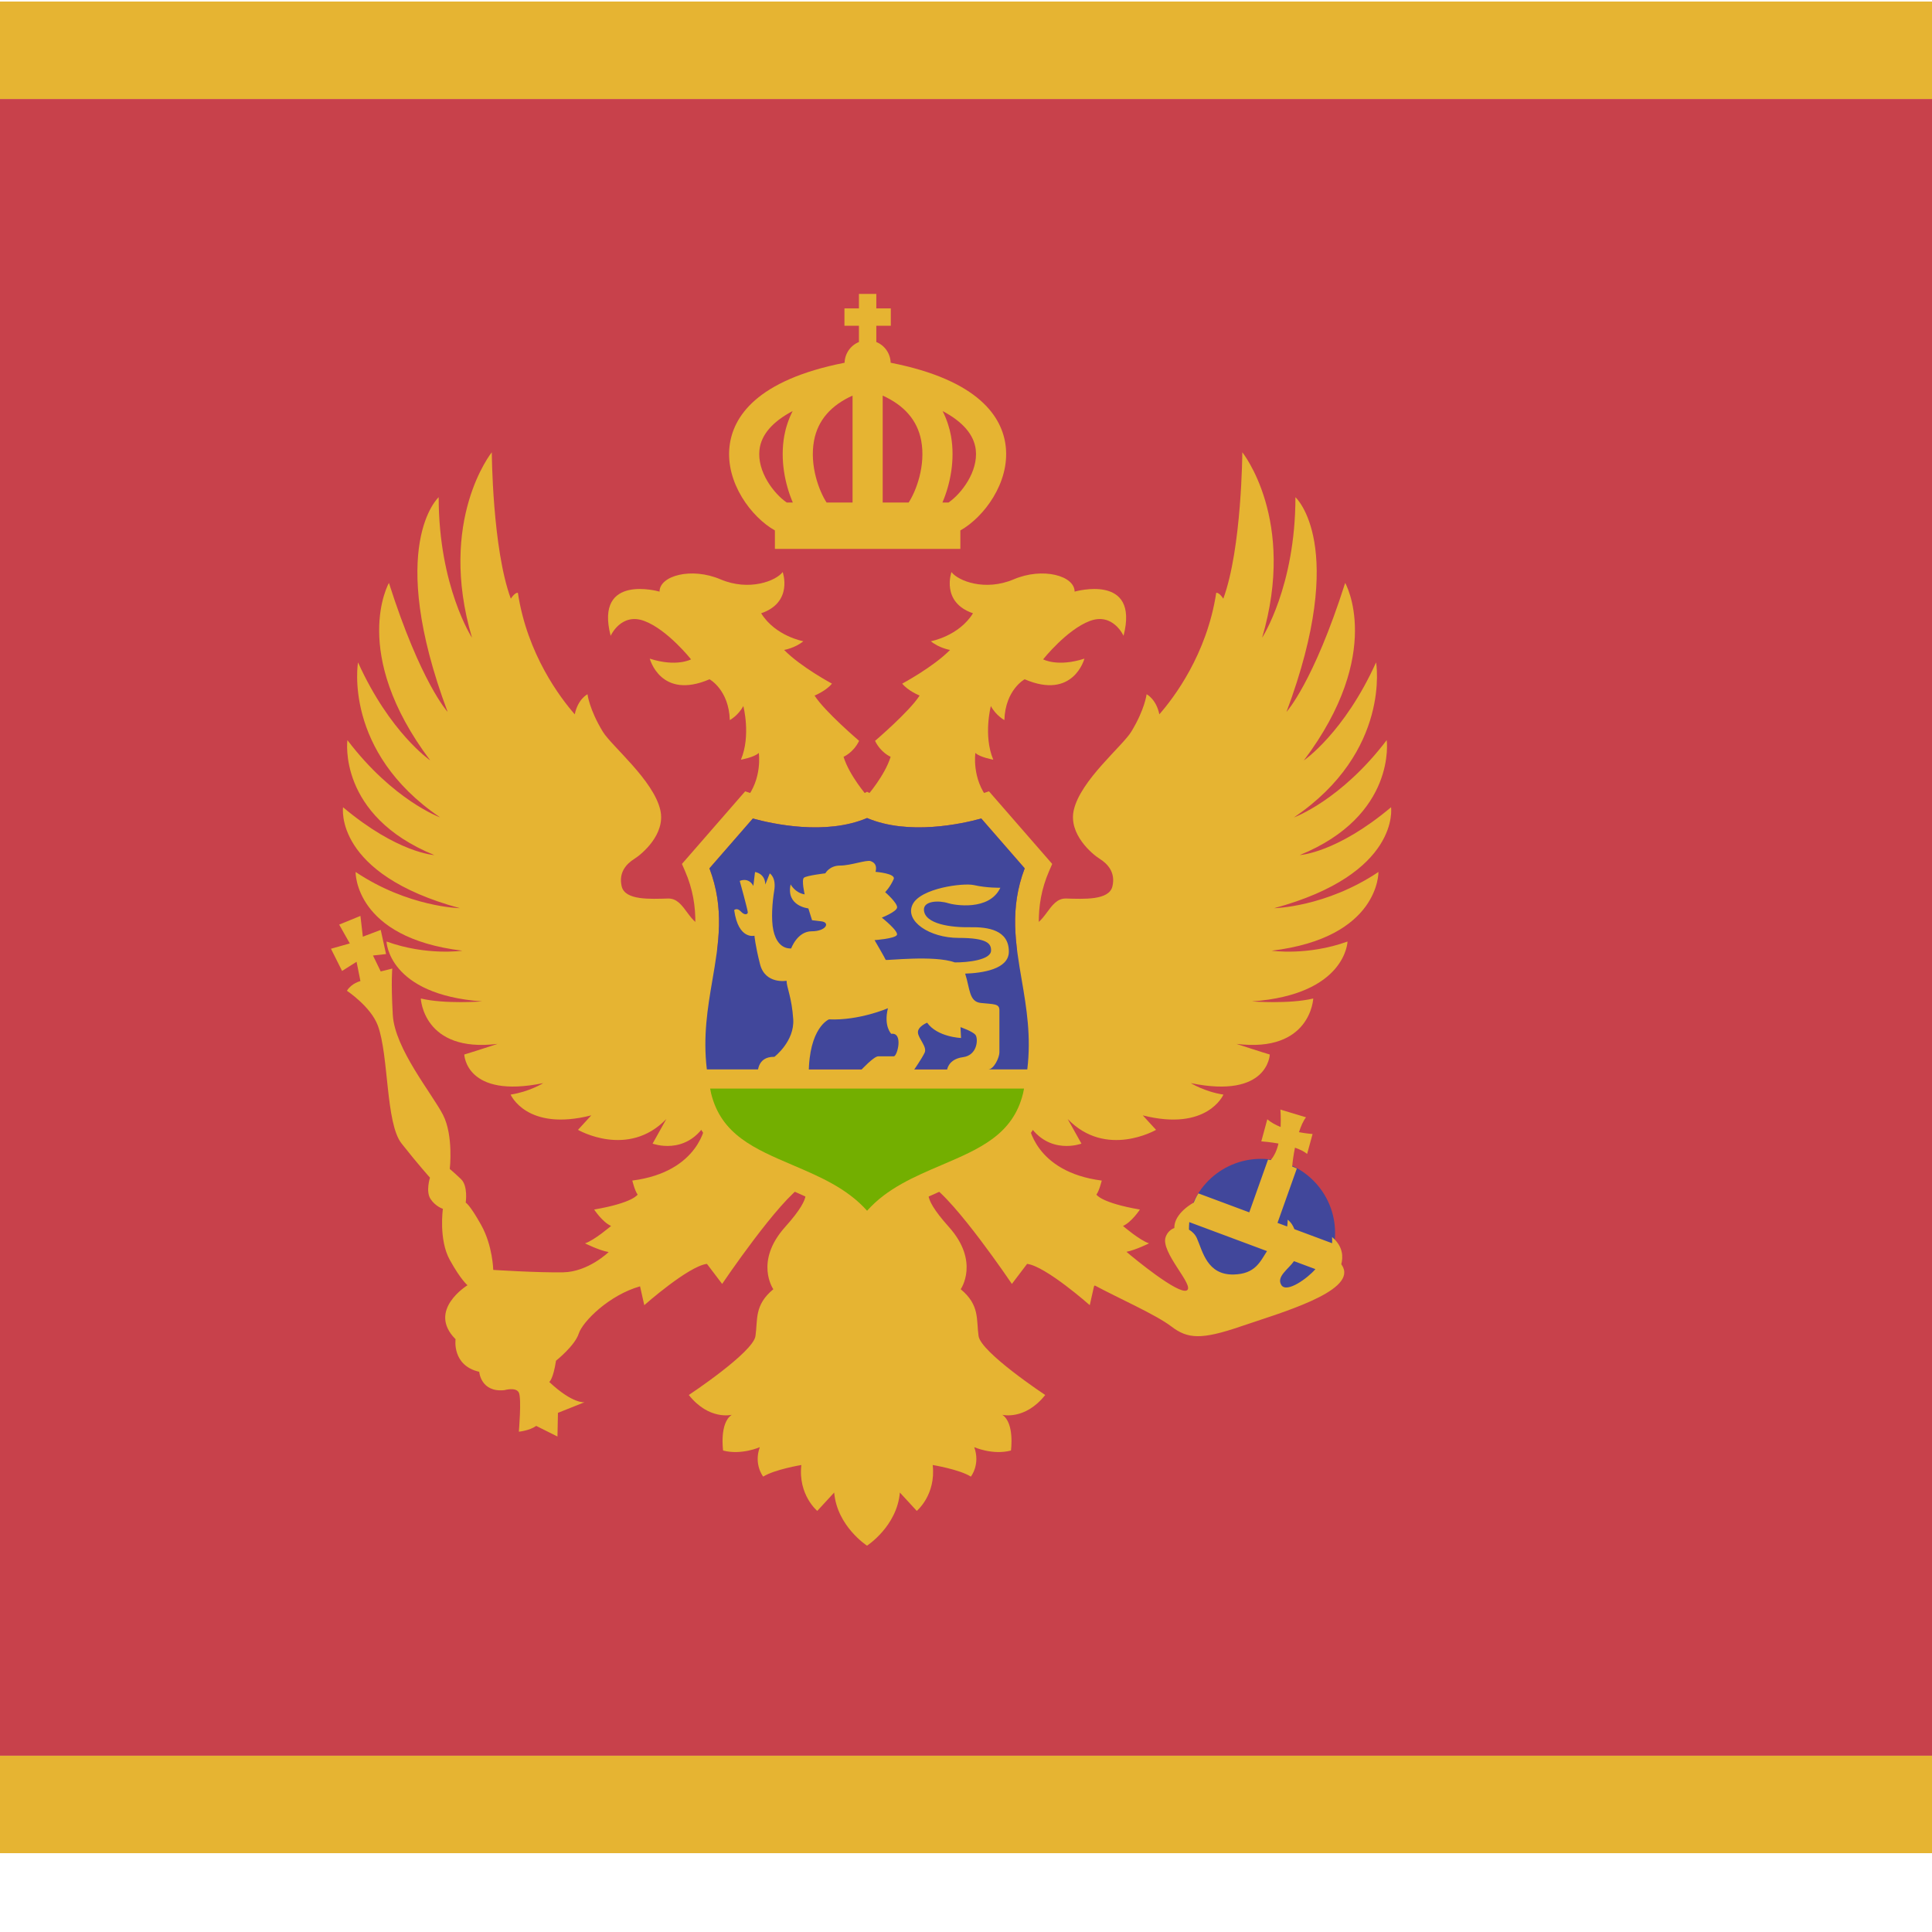<?xml version="1.0" encoding="iso-8859-1"?>
<!-- Generator: Adobe Illustrator 19.0.0, SVG Export Plug-In . SVG Version: 6.00 Build 0)  -->
<svg xmlns="http://www.w3.org/2000/svg" xmlns:xlink="http://www.w3.org/1999/xlink" version="1.1" id="Layer_1" x="0px" y="0px" viewBox="100 88 350 350" style="enable-background:new 0 0 512.001 512.001;" xml:space="preserve">
<rect x="17.655" y="105.93" style="fill:#C8414B;" width="476.69" height="300.14"/>
<path style="fill:#E6B432;" d="M503.172,88.276H8.828C3.953,88.276,0,92.228,0,97.103v317.793c0,4.875,3.953,8.828,8.828,8.828  h494.345c4.875,0,8.828-3.953,8.828-8.828V97.103C512,92.228,508.047,88.276,503.172,88.276z M494.345,406.069H17.655V105.931  h476.69V406.069z"/>
<circle style="fill:#41479B;" cx="328.43" cy="311.37" r="13.433"/>
<g>
	<path style="fill:#E6B432;" d="M352.003,234.242c-9.886,8.311-16.535,8.661-16.535,8.661c17.586-7.174,15.748-20.822,15.748-20.822   c-8.311,10.936-16.798,13.998-16.798,13.998c17.673-11.986,14.873-28.084,14.873-28.084c-5.774,12.774-13.079,17.76-13.079,17.76   c14.698-19.554,7.48-32.152,7.48-32.152c-5.774,18.11-10.63,23.36-10.63,23.36c11.286-30.184,1.619-38.889,1.619-38.889   c0,16.185-6.037,25.459-6.037,25.459c6.3-21.347-3.587-33.596-3.587-33.596s-0.093,17.404-3.445,26.52   c-0.804-1.222-1.28-1.06-1.28-1.06c-1.704,11.179-7.712,19.049-10.306,22.01c-0.576-2.786-2.308-3.639-2.308-3.639   s-0.312,2.735-2.766,6.769c-1.608,2.643-9.204,8.806-10.429,14.23c-0.982,4.349,3.325,7.961,4.724,8.836   c1.4,0.875,2.887,2.45,2.274,4.986c-0.612,2.537-5.162,2.274-8.399,2.187s-3.674,5.249-7.262,5.075l-0.608,3.98l-1.405,0.307   c0,0-14.698,29.289-15.949,39.255l-10.823,1.427l-10.823-1.427c-1.251-9.966-15.949-39.255-15.949-39.255l-1.405-0.307l-0.608-3.98   c-3.587,0.175-4.024-5.162-7.262-5.075c-3.238,0.087-7.787,0.35-8.399-2.187s0.875-4.113,2.274-4.986   c1.4-0.875,5.707-4.488,4.724-8.836c-1.225-5.425-8.821-11.587-10.429-14.23c-2.454-4.033-2.766-6.769-2.766-6.769   s-1.732,0.853-2.308,3.639c-2.593-2.963-8.601-10.831-10.305-22.01c0,0-0.476-0.161-1.28,1.06   c-3.352-9.117-3.445-26.52-3.445-26.52s-9.886,12.248-3.587,33.596c0,0-6.037-9.273-6.037-25.459c0,0-9.667,8.705,1.619,38.889   c0,0-4.855-5.249-10.63-23.36c0,0-7.218,12.598,7.48,32.152c0,0-7.305-4.986-13.079-17.76c0,0-2.799,16.098,14.873,28.084   c0,0-8.487-3.062-16.798-13.998c0,0-1.837,13.649,15.748,20.822c0,0-6.649-0.35-16.535-8.661c0,0-1.75,12.074,21.172,18.285   c0,0-9.362-0.175-18.898-6.562c0,0-0.263,11.898,19.335,14.261c0,0-6.474,0.962-13.736-1.662c0,0,0.263,9.623,17.323,10.848   c0,0-6.737,0.525-11.111-0.525c0,0,0.437,9.886,13.911,8.224c0,0-4.55,1.487-6.037,1.924c0,0,0.263,8.071,14.304,5.184   c0,0-2.494,1.553-5.906,2.078c0,0,2.887,6.737,14.611,3.762l-2.406,2.625c0,0,9.055,5.249,16.01-1.969l-2.494,4.462   c0,0,5.906,2.231,9.58-3.543c0,0-1.006,8.661-13.255,10.237c0,0,0.437,1.837,0.962,2.537c0,0-0.788,1.487-7.874,2.712   c0,0,1.487,2.274,3.062,2.975c0,0-3.062,2.625-4.724,3.149c0,0,2.625,1.312,4.287,1.575c0,0-3.674,3.587-8.224,3.674   s-12.685-0.438-12.685-0.438s-0.087-4.374-2.187-8.137c-2.1-3.762-2.799-4.046-2.799-4.046s0.459-3.018-0.853-4.265   s-2.034-1.837-2.034-1.837s0.7-6.037-1.225-9.799c-1.924-3.762-8.749-11.986-9.099-18.11s-0.087-8.399-0.087-8.399l-2.1,0.525   l-1.4-2.887l2.362-0.263l-0.962-4.374l-3.238,1.225l-0.438-3.762l-3.849,1.575l1.924,3.412l-3.412,0.962l2.013,4.024l2.625-1.662   l0.7,3.499c0,0-1.575,0.35-2.45,1.75c0,0,4.329,2.873,5.599,6.3c2.013,5.425,1.4,17.673,4.287,21.347   c2.887,3.674,5.162,6.211,5.162,6.211s-0.809,2.494,0.109,3.871c0.919,1.378,2.231,1.772,2.231,1.772s-0.788,5.578,1.247,9.252   c2.034,3.674,3.215,4.594,3.215,4.594s-7.415,4.527-2.165,9.777c0,0-0.7,4.768,4.287,5.906c0,0,0.263,3.762,4.55,3.325   c0,0,2.1-0.612,2.625,0.438c0.525,1.049,0,7.086,0,7.086s1.924-0.175,3.149-1.049l3.849,1.924l0.087-4.287l4.812-1.924   c0,0-2.1,0.35-6.387-3.674c0,0,0.7-0.438,1.225-3.85c0,0,3.412-2.712,4.113-4.899c0.7-2.187,5.512-6.999,11.111-8.574l0.766,3.412   c0,0,8.006-7.086,11.351-7.48l2.756,3.63c0,0,10.324-15.31,14.873-18.023c-0.35,1.225,2.187,1.4-3.456,7.699   c-5.643,6.3-2.144,11.286-2.144,11.286c-3.499,2.887-2.799,5.512-3.238,8.487c-0.437,2.975-12.074,10.674-12.074,10.674   c3.674,4.637,7.787,3.587,7.787,3.587c-2.275,1.487-1.575,6.474-1.575,6.474c3.325,0.875,6.649-0.612,6.649-0.612   c-1.138,3.149,0.612,5.336,0.612,5.336c2.1-1.312,6.912-2.1,6.912-2.1c-0.612,5.425,2.887,8.311,2.887,8.311l3.062-3.325   c0.525,6.124,5.95,9.624,5.95,9.624s5.425-3.5,5.95-9.624l3.062,3.325c0,0,3.5-2.887,2.887-8.311c0,0,4.812,0.788,6.912,2.1   c0,0,1.75-2.187,0.612-5.336c0,0,3.325,1.487,6.649,0.612c0,0,0.7-4.987-1.575-6.474c0,0,4.113,1.049,7.787-3.587   c0,0-11.636-7.699-12.074-10.674c-0.437-2.975,0.263-5.599-3.238-8.487c0,0,3.499-4.987-2.144-11.286   c-5.643-6.3-3.106-6.475-3.456-7.699c4.55,2.712,14.873,18.023,14.873,18.023l2.756-3.63c3.347,0.394,11.351,7.48,11.351,7.48   l0.766-3.412l0.145-0.158c4.174,2.248,11.068,5.288,13.854,7.418c2.975,2.275,5.425,2.45,12.598,0   c7.175-2.45,20.522-6.217,18.548-10.674c-0.108-0.243-0.23-0.406-0.348-0.596c0.313-1.151,0.442-3.16-1.665-4.916   c0,0,0.025,0.489,0.008,1.117l-6.839-2.549c-0.226-0.605-0.564-1.198-1.217-1.717c0,0,0.01,0.525-0.084,1.233l-1.754-0.654   l3.501-9.849c-0.265-0.148-0.563-0.231-0.838-0.361c0.071-0.892,0.239-2.125,0.5-3.414c0.855,0.299,1.636,0.668,2.202,1.131   l0.988-3.606c0,0-1.063-0.07-2.464-0.332c0.354-1.088,0.774-2.065,1.273-2.696l-4.637-1.4c0,0,0.12,1.405,0.038,3.158   c-0.885-0.359-1.729-0.815-2.411-1.399l-1.087,4.002c0.373,0.022,1.639,0.131,3.106,0.393c-0.265,1.175-0.732,2.217-1.401,2.999   c-0.165-0.022-0.318-0.082-0.486-0.098l-3.4,9.565l-9.22-3.436c-0.395,0.622-0.7,1.3-0.985,1.986   c0.049-0.1,0.093-0.256,0.145-0.319c0,0-3.567,1.866-3.518,4.607c-0.657,0.249-1.233,0.742-1.558,1.597   c-1.049,2.756,5.38,8.924,3.806,9.711c-1.546,0.772-9.623-5.88-10.918-6.997c1.665-0.323,4.094-1.533,4.094-1.533   c-1.663-0.525-4.724-3.149-4.724-3.149c1.575-0.7,3.062-2.975,3.062-2.975c-7.086-1.225-7.874-2.712-7.874-2.712   c0.525-0.7,0.962-2.537,0.962-2.537c-12.248-1.575-13.255-10.237-13.255-10.237c3.674,5.774,9.58,3.543,9.58,3.543l-2.494-4.462   c6.955,7.218,16.01,1.969,16.01,1.969l-2.406-2.625c11.723,2.975,14.611-3.762,14.611-3.762c-3.412-0.525-5.906-2.078-5.906-2.078   c14.042,2.887,14.304-5.184,14.304-5.184c-1.487-0.438-6.037-1.924-6.037-1.924c13.473,1.663,13.911-8.224,13.911-8.224   c-4.374,1.049-11.111,0.525-11.111,0.525c17.06-1.225,17.323-10.848,17.323-10.848c-7.262,2.625-13.736,1.662-13.736,1.662   c19.597-2.362,19.335-14.261,19.335-14.261c-9.536,6.387-18.898,6.562-18.898,6.562   C353.753,246.315,352.003,234.242,352.003,234.242z M332.121,320.79c-0.935-1.518,1.293-2.876,2.296-4.321l3.878,1.444   C336.978,319.484,333.085,322.355,332.121,320.79z M329.53,314.648c-1.258,1.949-2.133,4.135-6.005,4.239   c-4.855,0.131-5.643-4.2-6.692-6.562c-0.306-0.689-0.834-1.209-1.44-1.566c-0.002-0.424,0.02-0.889,0.057-1.359L329.53,314.648z"/>
	<path style="fill:#E6B432;" d="M255.635,222.212c0,0-6.233-5.315-8.071-8.202c0,0,2.1-0.853,3.149-2.165   c0,0-5.643-3.018-8.661-6.102c0,0,1.969-0.328,3.478-1.575c0,0-5.068-0.916-7.638-5.066c5.859-2.001,3.898-7.467,3.898-7.467   c-1.181,1.575-6.037,3.543-11.286,1.312s-11.023-0.657-11.023,2.231c0,0-11.811-3.412-8.858,8.006c0,0,1.902-4.265,6.102-2.69   c4.2,1.575,8.465,6.955,8.465,6.955s-2.625,1.443-7.48-0.131c0,0,1.969,7.545,10.827,3.74c0,0,3.499,1.881,3.674,7.393   c0,0,1.487-0.788,2.45-2.537c0,0,1.4,5.336-0.437,9.711c0,0,2.45-0.437,3.238-1.225c0,0,0.7,4.637-2.362,8.399   c0,0,13.451,6.409,21.982-0.612c0,0-3.215-3.674-4.265-7.086C252.813,225.099,254.584,224.377,255.635,222.212z"/>
	<path style="fill:#E6B432;" d="M294.677,195.178c0-2.887-5.774-4.462-11.023-2.231c-5.249,2.231-10.105,0.263-11.286-1.312   c0,0-1.962,5.466,3.898,7.467c-2.57,4.15-7.638,5.066-7.638,5.066c1.51,1.247,3.478,1.575,3.478,1.575   c-3.018,3.084-8.661,6.102-8.661,6.102c1.049,1.312,3.149,2.165,3.149,2.165c-1.837,2.887-8.071,8.202-8.071,8.202   c1.049,2.165,2.822,2.887,2.822,2.887c-1.049,3.412-4.265,7.086-4.265,7.086c8.53,7.021,21.982,0.612,21.982,0.612   c-3.062-3.762-2.362-8.399-2.362-8.399c0.788,0.788,3.238,1.225,3.238,1.225c-1.837-4.374-0.437-9.711-0.437-9.711   c0.962,1.75,2.45,2.537,2.45,2.537c0.175-5.512,3.674-7.393,3.674-7.393c8.858,3.806,10.827-3.74,10.827-3.74   c-4.855,1.575-7.48,0.131-7.48,0.131s4.265-5.38,8.465-6.955c4.2-1.575,6.102,2.69,6.102,2.69   C306.487,191.766,294.677,195.178,294.677,195.178z"/>
	<path style="fill:#E6B432;" d="M289.329,264.884c-1.152-6.706-2.145-12.498,0.748-19.134l0.54-1.239l-11.457-13.156l-1.354,0.451   c-0.117,0.04-12.092,3.955-19.769,0.115l-0.958-0.479l-0.958,0.479c-7.641,3.829-19.648-0.075-19.772-0.117l-1.354-0.447   l-11.455,13.154l0.54,1.239c2.893,6.636,1.9,12.428,0.748,19.134c-1.085,6.332-2.316,13.51-0.15,22.263   c2.351,9.502,10.268,12.879,17.25,15.863c5.383,2.297,10.466,4.467,13.34,9.022l1.81,2.87l1.81-2.87   c2.874-4.555,7.957-6.724,13.34-9.022c6.984-2.983,14.899-6.36,17.25-15.863C291.645,278.393,290.413,271.215,289.329,264.884z    M228.522,245.308l7.863-9.027c3.562,0.979,13.19,3.097,20.693-0.088c7.502,3.186,17.13,1.066,20.693,0.088l7.863,9.027   c-2.761,7.272-1.674,13.611-0.526,20.3c0.859,5.012,1.714,10.175,0.996,16.121h-58.052c-0.717-5.946,0.138-11.109,0.996-16.121   C230.196,258.919,231.283,252.579,228.522,245.308z M270.548,299.072c-4.866,2.078-9.873,4.214-13.47,8.269   c-3.597-4.055-8.604-6.191-13.47-8.269c-6.828-2.915-12.719-5.463-14.662-12.618h56.262   C283.267,293.609,277.376,296.158,270.548,299.072z"/>
</g>
<path style="fill:#41479B;" d="M228.522,245.308l7.863-9.027c3.562,0.979,13.19,3.097,20.693-0.088  c7.502,3.186,17.13,1.066,20.693,0.088l7.863,9.027c-2.761,7.272-1.674,13.611-0.526,20.3c0.859,5.012,1.714,10.175,0.996,16.121  h-58.052c-0.717-5.946,0.138-11.109,0.996-16.121C230.196,258.919,231.283,252.579,228.522,245.308z"/>
<path style="fill:#73AF00;" d="M228.646,285.205c0.067,0.307,0.11,0.602,0.188,0.914c1.839,7.431,7.834,9.99,14.776,12.953  c4.866,2.078,9.873,4.214,13.47,8.269c3.597-4.055,8.604-6.191,13.47-8.269c6.942-2.964,12.937-5.523,14.776-12.953  c0.077-0.311,0.12-0.607,0.188-0.914H228.646z"/>
<g>
	<path style="fill:#E6B432;" d="M282.763,260.391c0-3.871-3.679-4.481-7.023-4.415c-3.345,0.067-8.237-0.544-8.361-3.144   c-0.077-1.621,2.643-1.772,4.415-1.204c1.028,0.33,7.424,1.472,9.431-2.809c0,0-2.339,0.075-4.808-0.479   c-1.902-0.427-9.707,0.545-11.112,3.555s3.125,6.014,8.342,6.014s5.933,1.044,5.892,2.316c-0.054,1.672-4.191,2.145-6.569,2.123   c-3.743-1.359-12.477-0.295-12.519-0.46c-0.05-0.202-2.015-3.575-2.015-3.575s3.576-0.252,4.029-0.907   c0.453-0.654-2.713-3.169-2.713-3.169s2.663-1.062,2.764-1.817c0.11-0.831-2.162-2.798-2.162-2.798s0.878-0.865,1.538-2.342   c0.472-1.055-3.277-1.337-3.277-1.337c0.201-0.802,0.124-1.581-0.87-1.94c-0.768-0.277-3.612,0.802-5.551,0.802   s-2.676,1.405-2.676,1.405s-3.411,0.402-3.88,0.802c-0.468,0.402,0.134,3.01,0.134,3.01c-1.739-0.267-2.541-1.806-2.541-1.806   c-0.87,3.946,3.211,4.348,3.211,4.348l0.669,2.141c0,0,0,0,1.672,0.201s0.87,1.806-1.739,1.806s-3.716,3.112-3.716,3.112   c-1.813,0.051-2.82-1.41-3.223-3.274c-0.444-2.051-0.182-5.203,0.151-7.201c0.403-2.418-0.806-3.123-0.806-3.123l-0.806,2.015   c-0.05-2.065-1.864-2.266-1.864-2.266l-0.302,2.518c-0.907-1.662-2.467-0.907-2.467-0.907s1.511,5.439,1.461,5.741   c-0.051,0.302-0.554,0.554-1.259-0.202s-1.208-0.252-1.208-0.252c0.756,5.439,3.672,4.641,3.672,4.641s0.13,1.704,1.011,5.163   c0.94,3.693,4.808,2.998,4.808,2.998c0,1.204,0.937,2.943,1.204,6.956s-3.411,6.823-3.411,6.823   c-3.345-0.067-3.01,3.211-3.01,3.211h9.23c0-8.535,3.669-9.998,3.669-9.998c5.439,0.252,10.677-2.015,10.677-2.015   c-0.806,3.274,0.605,4.633,0.605,4.633c2.216-0.302,1.108,4.079,0.453,4.079c-0.654,0-2.015,0-2.82,0s-3.123,2.518-3.123,2.518   h9.569c0,0,1.461-2.115,1.964-3.172c0.503-1.058-1.108-2.518-1.208-3.626s1.662-1.813,1.662-1.813   c1.864,2.618,6.144,2.77,6.144,2.77l-0.1-1.964c0,0,2.216,0.756,2.72,1.41c0.503,0.654,0.403,3.677-2.266,4.029   s-2.871,2.266-2.871,2.266s6.094,0,7.303,0s2.165-2.266,2.165-3.123c0-0.856,0-6.446,0-7.656c0-1.208-1.007-1.057-3.374-1.31   c-2.15-0.228-1.944-2.581-2.83-5.312C277.956,264.277,282.763,263.597,282.763,260.391z"/>
	<path style="fill:#E6B432;" d="M282.197,168.872c-0.599-5.281-4.809-12.006-20.844-15.158c-0.053-1.704-1.101-3.148-2.6-3.756   v-2.943h2.625v-3.149h-2.625v-2.624h-3.149v2.625h-2.625v3.149h2.625v2.943c-1.497,0.608-2.547,2.052-2.6,3.756   c-16.035,3.153-20.245,9.877-20.844,15.158c-0.747,6.585,3.969,12.829,8.221,15.222v3.341h33.596v-3.341   C278.228,181.702,282.943,175.457,282.197,168.872z M264.609,179.037h-4.702v-19.369c3.876,1.751,6.274,4.436,6.972,8.124   C267.748,172.384,265.912,177.066,264.609,179.037z M247.477,167.789c0.698-3.688,3.095-6.372,6.972-8.122v19.369h-4.703   C248.441,177.066,246.606,172.382,247.477,167.789z M243.59,162.471c-0.772,1.547-1.265,3.094-1.516,4.515   c-0.76,4.302,0.111,8.674,1.551,12.051h-1.103c-2.356-1.622-5.383-5.612-4.936-9.549   C237.897,166.733,239.986,164.37,243.59,162.471z M271.835,179.037h-1.106c1.44-3.375,2.312-7.747,1.553-12.049   c-0.252-1.421-0.744-2.97-1.517-4.518c3.605,1.899,5.694,4.264,6.005,7.017C277.217,173.425,274.19,177.415,271.835,179.037z"/>
</g>
<g>
</g>
<g>
</g>
<g>
</g>
<g>
</g>
<g>
</g>
<g>
</g>
<g>
</g>
<g>
</g>
<g>
</g>
<g>
</g>
<g>
</g>
<g>
</g>
<g>
</g>
<g>
</g>
<g>
</g>
</svg>
